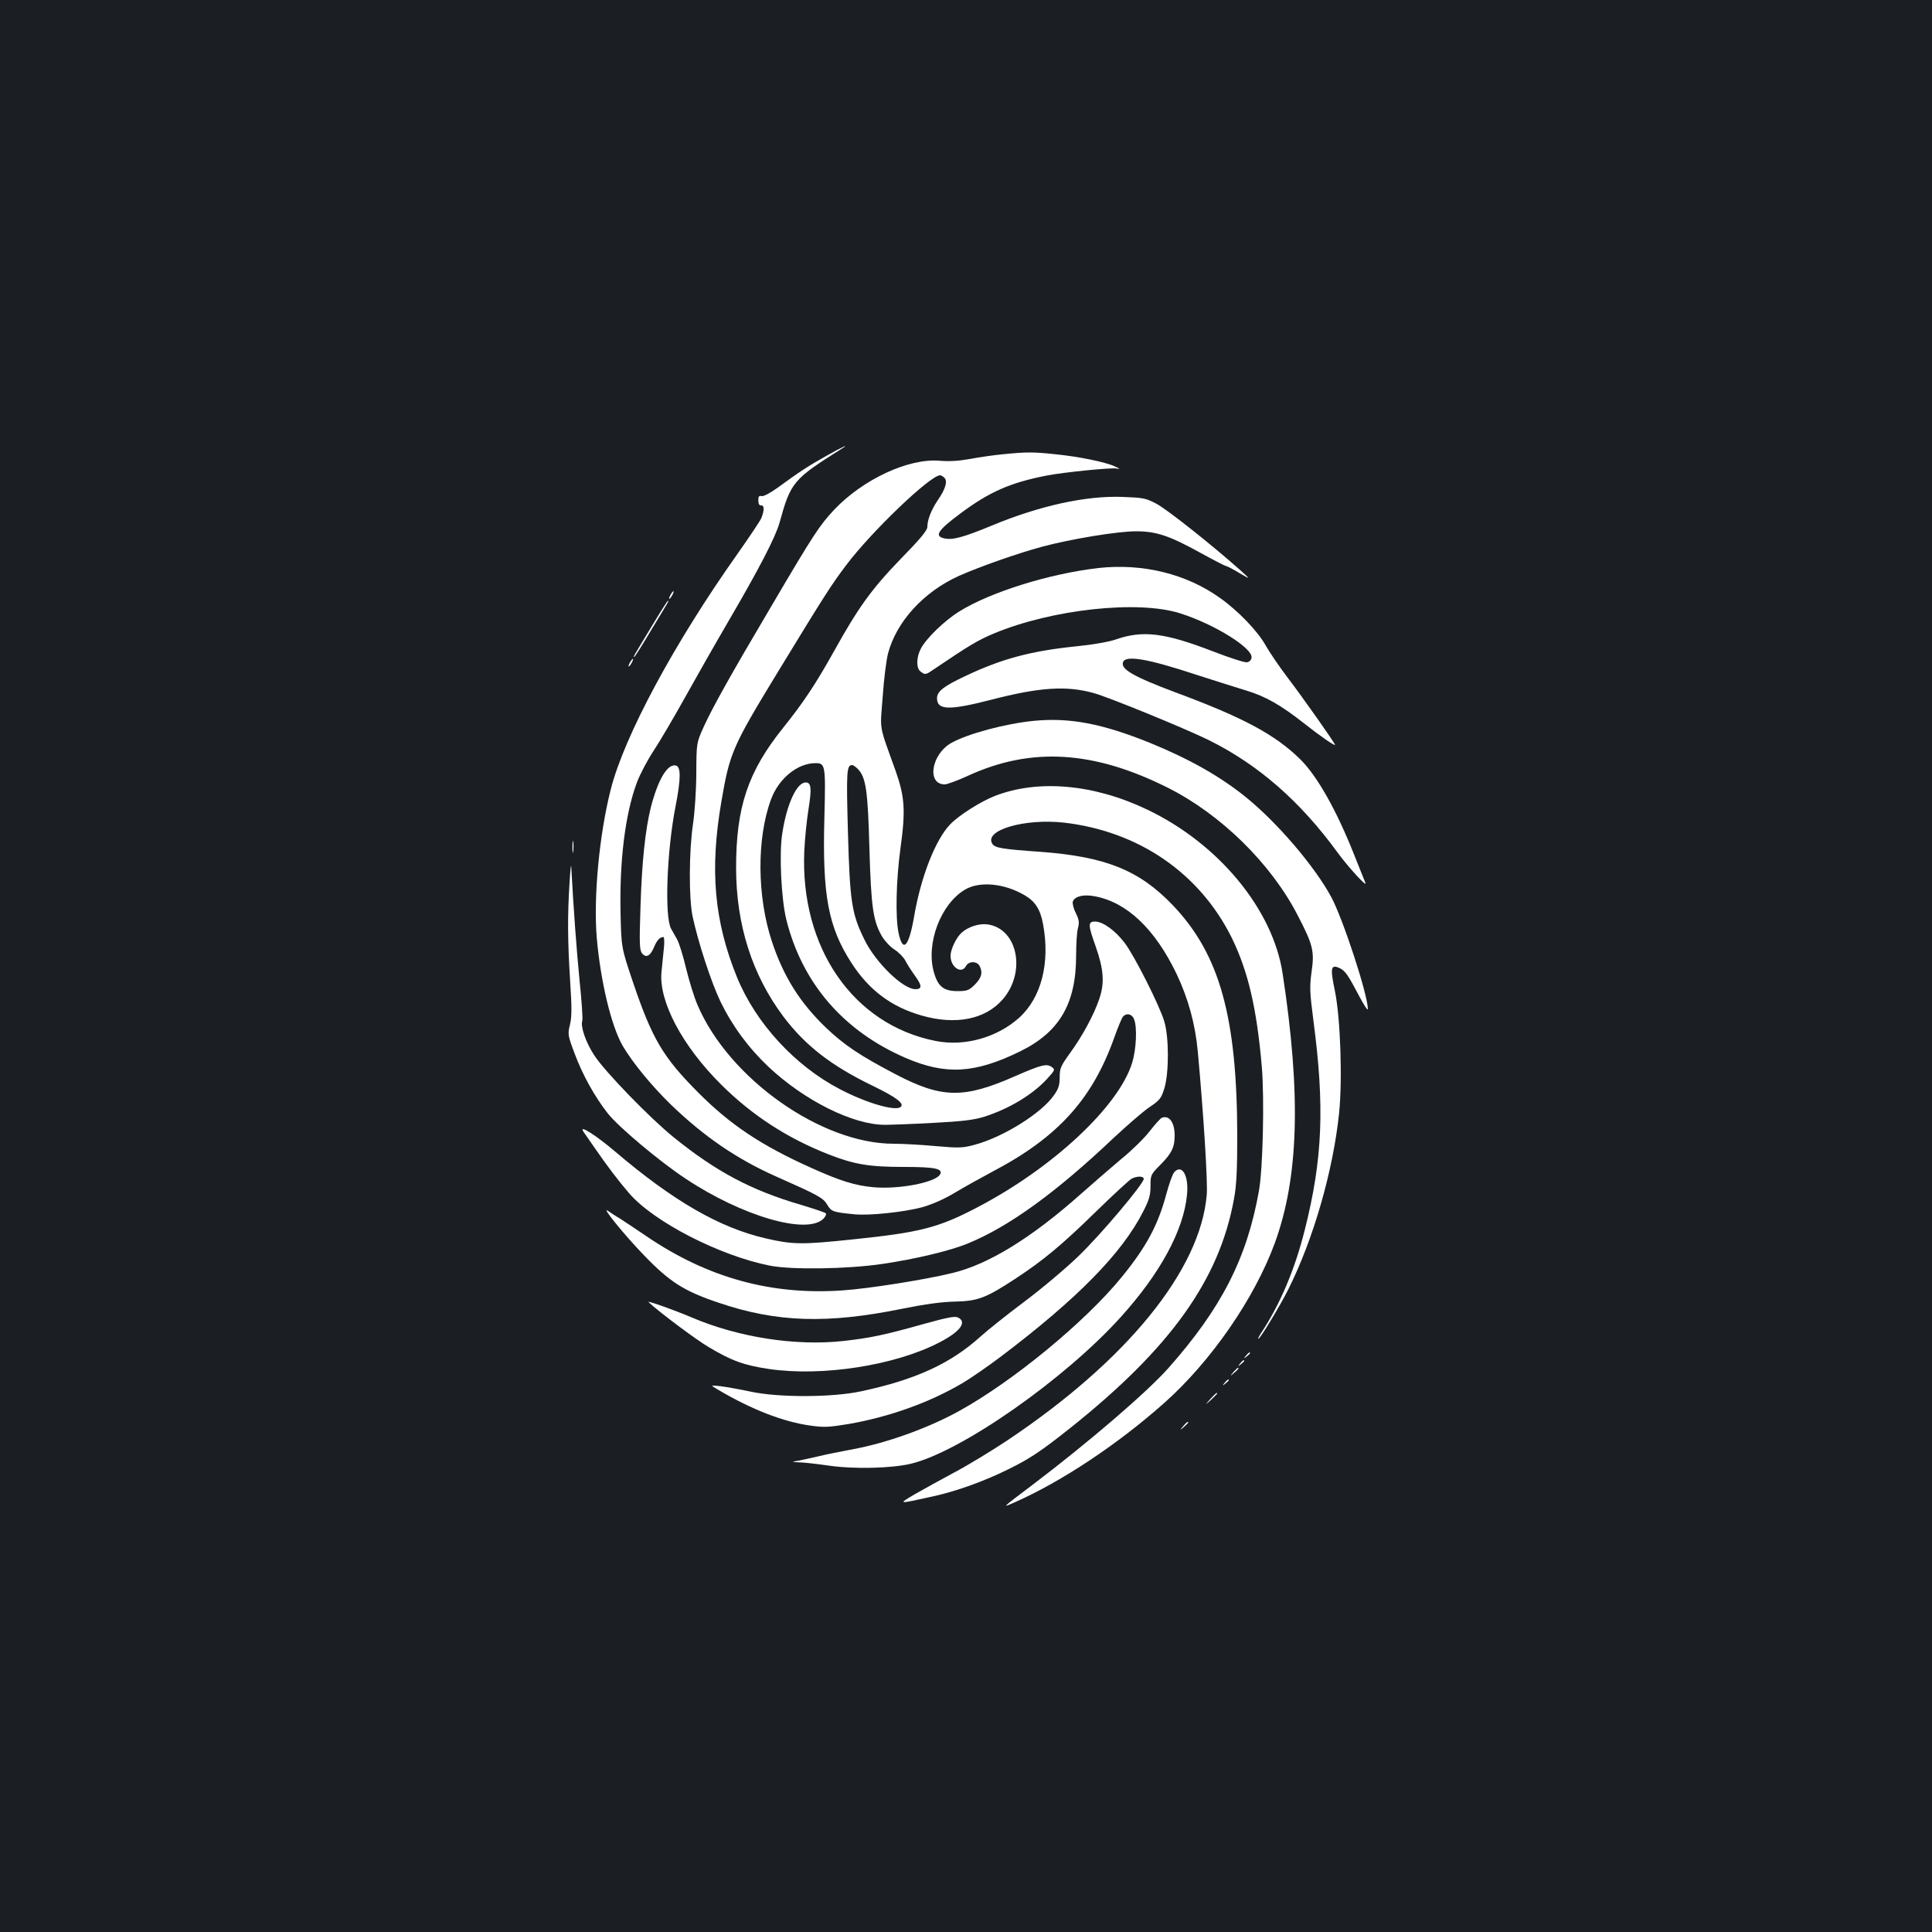 <?xml version="1.0" standalone="no"?>
<!DOCTYPE svg PUBLIC "-//W3C//DTD SVG 20010904//EN"
 "http://www.w3.org/TR/2001/REC-SVG-20010904/DTD/svg10.dtd">
<svg version="1.0" xmlns="http://www.w3.org/2000/svg"
 width="1000pt" height="1000pt" viewBox="0 0 1000 1000"
 preserveAspectRatio="xMidYMid meet">
<rect width="100%" height="100%" fill="#1b1f23"/>
<g transform="translate(0,1000) scale(0.1,-0.1)"
fill="#ffffff" stroke="none">
<path d="M4280 7642 c-92 -51 -147 -87 -253 -165 -40 -29 -75 -47 -85 -45 -13
4 -17 -2 -17 -22 0 -18 5 -27 15 -26 16 1 17 -24 1 -65 -5 -13 -62 -98 -126
-189 -325 -459 -584 -940 -654 -1217 -59 -232 -90 -558 -72 -769 20 -226 75
-456 135 -559 52 -87 145 -201 247 -301 173 -167 343 -283 545 -373 221 -98
245 -111 266 -147 21 -35 28 -38 139 -49 78 -8 256 11 351 36 50 14 112 41
166 73 48 29 136 78 196 110 342 179 521 377 635 700 18 50 37 96 43 103 18
22 48 15 58 -13 17 -42 11 -157 -10 -225 -69 -225 -410 -544 -801 -748 -202
-106 -296 -130 -644 -166 -265 -28 -312 -27 -451 5 -239 55 -478 193 -777 447
-103 88 -195 146 -167 105 8 -11 33 -47 55 -79 66 -96 125 -174 182 -240 128
-148 469 -323 728 -374 112 -22 399 -18 583 9 173 26 347 67 442 106 212 87
453 261 754 546 72 67 156 140 188 161 52 35 59 45 75 97 24 80 24 265 -1 346
-24 81 -154 339 -205 406 -48 63 -112 110 -153 110 -37 0 -37 -17 3 -128 42
-120 47 -190 19 -272 -28 -83 -89 -196 -154 -284 -45 -63 -51 -75 -51 -121 0
-41 -6 -61 -30 -94 -63 -92 -261 -216 -409 -256 -63 -17 -80 -18 -205 -7 -75
7 -171 12 -214 12 -376 -1 -855 338 -1017 719 -17 39 -43 124 -59 189 -15 64
-36 132 -47 151 -10 18 -24 42 -30 53 -35 60 -23 400 22 631 29 147 29 210 1
215 -43 8 -91 -73 -128 -216 -29 -116 -47 -284 -54 -522 -6 -180 -5 -218 8
-234 20 -26 43 -15 62 31 15 36 30 53 49 53 4 0 6 -27 2 -60 -3 -33 -9 -86
-12 -119 -16 -152 107 -385 310 -586 158 -157 339 -275 552 -359 135 -53 212
-66 393 -66 161 0 205 -9 186 -40 -26 -41 -213 -77 -345 -65 -95 9 -170 32
-323 101 -258 116 -420 224 -587 393 -179 180 -235 276 -333 565 -61 181 -61
181 -65 359 -6 273 24 515 85 678 15 40 53 113 86 163 33 50 104 171 158 268
54 97 155 275 225 395 165 282 248 443 269 518 58 210 70 224 321 382 47 29 1
9 -76 -35z"/>
<path d="M5193 7649 c-45 -4 -121 -15 -169 -24 -61 -11 -110 -14 -158 -10
-161 15 -398 -95 -548 -253 -76 -81 -107 -128 -324 -497 -215 -363 -306 -527
-352 -628 -37 -82 -37 -82 -38 -237 0 -86 -8 -204 -17 -265 -21 -140 -22 -385
-2 -479 29 -135 97 -343 145 -442 61 -125 144 -238 250 -338 185 -173 435
-298 600 -298 30 0 143 4 250 10 153 8 210 15 265 32 128 41 248 113 324 195
42 46 43 49 25 62 -26 19 -54 12 -187 -46 -269 -119 -382 -117 -624 10 -185
97 -263 150 -356 238 -135 129 -221 265 -281 446 -78 233 -80 536 -5 738 40
108 137 187 230 187 51 0 53 -9 46 -283 -11 -402 20 -565 140 -751 91 -141
206 -227 362 -272 177 -51 329 -21 420 82 123 140 80 365 -75 389 -43 7 -102
-11 -137 -43 -28 -25 -57 -87 -57 -119 0 -60 57 -97 80 -53 14 26 56 26 70 1
18 -34 11 -62 -24 -97 -30 -30 -40 -34 -89 -34 -72 0 -102 23 -123 97 -43 148
35 355 162 429 75 44 203 32 308 -30 55 -32 81 -74 95 -150 37 -200 -9 -380
-124 -484 -114 -102 -282 -150 -432 -120 -427 84 -702 483 -680 983 3 66 13
164 22 218 17 107 14 137 -15 137 -46 0 -98 -112 -121 -264 -17 -104 -5 -341
21 -446 82 -329 296 -577 618 -716 207 -89 357 -81 592 34 204 100 290 247
290 497 0 60 4 125 10 143 7 27 5 42 -12 77 -12 23 -18 50 -15 59 11 27 54 38
113 27 167 -31 312 -169 424 -402 61 -129 97 -261 110 -404 30 -328 52 -677
46 -740 -33 -390 -415 -859 -1036 -1273 -80 -53 -200 -126 -268 -162 -67 -36
-160 -87 -205 -113 -91 -54 -94 -53 93 -12 123 27 269 80 395 143 109 54 165
92 315 211 518 413 771 766 847 1185 13 68 17 150 17 326 -1 617 -91 940 -333
1194 -174 182 -348 252 -686 277 -198 14 -236 20 -249 42 -44 70 168 132 372
109 387 -45 702 -262 868 -597 84 -172 129 -364 155 -665 14 -163 6 -531 -15
-645 -62 -349 -195 -608 -470 -918 -111 -124 -407 -379 -701 -602 -164 -124
-161 -121 -93 -91 244 108 533 300 776 516 241 215 465 539 570 825 124 339
137 767 41 1395 -50 333 -332 674 -702 850 -276 132 -565 157 -788 70 -74 -29
-186 -100 -231 -147 -76 -79 -152 -272 -187 -479 -27 -156 -58 -188 -80 -83
-17 79 -13 272 10 440 27 196 22 265 -26 401 -88 245 -80 201 -66 384 6 90 19
189 27 220 43 166 185 321 367 403 105 47 307 118 430 151 153 41 392 80 487
80 104 0 171 -22 329 -109 71 -39 133 -71 137 -71 5 0 36 -16 69 -36 60 -35
60 -35 1 18 -145 129 -376 312 -431 341 -55 29 -69 31 -176 35 -189 7 -430
-46 -677 -149 -148 -61 -203 -76 -247 -65 -49 12 -31 41 83 126 152 114 261
162 452 199 89 17 329 41 358 36 22 -4 21 -2 -8 11 -49 23 -188 51 -309 63
-114 12 -147 12 -268 0z m-303 -124 c15 -18 3 -58 -38 -117 -32 -48 -52 -99
-52 -135 0 -18 -37 -63 -138 -166 -149 -154 -218 -249 -342 -472 -97 -174
-159 -268 -268 -404 -181 -226 -242 -409 -242 -722 0 -295 83 -555 245 -771
113 -150 249 -255 460 -357 128 -62 170 -95 145 -112 -32 -20 -178 23 -312 93
-233 121 -436 342 -533 579 -119 292 -142 558 -81 911 43 252 58 285 288 663
248 407 281 458 358 560 130 173 435 465 486 465 6 0 17 -7 24 -15z m-451
-1504 c43 -43 53 -110 61 -411 9 -307 19 -377 66 -458 14 -23 43 -54 64 -67
22 -14 47 -40 56 -57 9 -18 32 -54 51 -80 36 -50 36 -68 1 -68 -64 0 -205 137
-263 255 -66 134 -76 193 -86 554 -9 320 -7 351 22 351 5 0 18 -9 28 -19z"/>
<path d="M5686 7060 c-253 -29 -559 -124 -721 -225 -76 -47 -172 -140 -199
-193 -24 -46 -24 -101 -1 -118 25 -18 25 -18 72 14 179 121 224 148 307 183
302 126 748 174 966 104 178 -57 375 -180 368 -229 -2 -13 -11 -22 -24 -24
-12 -2 -92 24 -177 57 -249 96 -362 110 -502 61 -35 -12 -119 -27 -201 -35
-236 -24 -388 -64 -579 -155 -111 -52 -145 -79 -145 -114 0 -62 62 -64 280 -8
250 65 390 74 530 35 75 -20 473 -183 595 -243 257 -127 475 -317 670 -585 55
-75 155 -184 142 -154 -3 8 -28 71 -56 140 -92 233 -192 411 -281 499 -130
128 -297 217 -645 346 -219 82 -286 121 -272 157 14 37 127 18 387 -68 91 -29
203 -65 250 -79 100 -30 179 -75 301 -171 85 -67 159 -118 159 -110 0 8 -164
241 -244 346 -45 59 -97 136 -116 170 -41 73 -142 178 -234 243 -175 126 -401
181 -630 156z"/>
<path d="M3470 6920 c-6 -11 -8 -20 -6 -20 3 0 10 9 16 20 6 11 8 20 6 20 -3
0 -10 -9 -16 -20z"/>
<path d="M3370 6753 c-96 -159 -93 -153 -87 -153 3 0 42 62 87 138 96 158 93
152 87 152 -3 0 -42 -62 -87 -137z"/>
<path d="M3260 6570 c-6 -11 -8 -20 -6 -20 3 0 10 9 16 20 6 11 8 20 6 20 -3
0 -10 -9 -16 -20z"/>
<path d="M5352 6269 c-146 -14 -345 -67 -429 -115 -103 -59 -127 -214 -33
-214 12 0 67 20 121 45 327 150 651 130 1035 -63 274 -138 533 -392 671 -660
79 -152 87 -185 72 -290 -11 -79 -10 -106 9 -253 59 -445 48 -718 -44 -1083
-52 -208 -129 -389 -228 -538 -10 -16 -16 -28 -13 -28 9 0 112 170 155 256
130 259 232 614 263 911 18 175 7 492 -21 631 -26 124 -22 142 24 121 29 -14
43 -34 105 -152 23 -43 41 -70 41 -60 0 74 -128 465 -189 579 -86 160 -282
389 -445 520 -133 107 -289 195 -494 279 -245 99 -414 132 -600 114z"/>
<path d="M2963 5615 c0 -27 2 -38 4 -22 2 15 2 37 0 50 -2 12 -4 0 -4 -28z"/>
<path d="M2948 5431 c-11 -171 -10 -301 3 -508 9 -137 9 -188 -1 -227 -12 -49
-11 -56 25 -151 40 -108 104 -223 171 -308 54 -69 268 -249 403 -338 292 -194
628 -292 713 -207 11 11 16 24 12 28 -5 5 -63 24 -129 44 -256 75 -438 171
-660 351 -122 99 -352 336 -408 421 -44 66 -74 152 -63 181 3 8 -3 100 -14
206 -16 161 -32 381 -43 587 -1 25 -5 -11 -9 -79z"/>
<path d="M6013 4214 c-7 -3 -35 -34 -63 -70 -27 -35 -92 -99 -144 -141 -51
-43 -145 -124 -208 -180 -258 -230 -481 -367 -668 -412 -143 -35 -434 -81
-568 -90 -369 -26 -700 65 -1017 281 -59 40 -121 81 -138 92 -18 10 -45 28
-61 39 -37 26 87 -127 188 -231 133 -138 207 -185 386 -245 300 -102 562 -110
950 -31 119 24 207 36 275 37 118 3 159 19 313 120 144 95 238 173 416 347 89
87 171 162 183 169 29 15 63 14 63 -1 -1 -26 -221 -287 -336 -398 -65 -63
-193 -171 -284 -239 -91 -68 -192 -149 -225 -179 -155 -140 -336 -223 -616
-283 -151 -33 -431 -33 -574 -2 -55 12 -125 24 -155 28 -55 6 -55 6 -10 -20
171 -101 336 -165 476 -184 68 -10 97 -8 194 8 210 36 420 111 590 211 41 24
131 86 200 138 398 301 628 536 737 751 31 60 38 85 38 132 0 57 1 60 52 111
58 59 73 90 73 151 0 68 -29 107 -67 91z"/>
<path d="M6078 3933 c-9 -10 -27 -61 -41 -113 -43 -161 -103 -273 -231 -430
-188 -231 -562 -539 -841 -693 -165 -91 -383 -169 -565 -201 -52 -10 -124 -24
-160 -33 -36 -8 -83 -19 -105 -23 -40 -7 -40 -7 0 -9 23 0 92 -8 155 -17 132
-19 326 -14 426 10 260 63 796 438 1086 760 205 227 325 450 342 633 10 97
-26 160 -66 116z"/>
<path d="M3357 3260 c52 -49 248 -196 312 -233 117 -70 183 -94 312 -113 275
-40 651 18 882 138 106 55 143 104 97 128 -17 9 -53 2 -183 -34 -199 -56 -271
-71 -412 -87 -249 -27 -543 19 -785 122 -92 39 -235 90 -223 79z"/>
<path d="M6449 2983 c-13 -16 -12 -17 4 -4 9 7 17 15 17 17 0 8 -8 3 -21 -13z"/>
<path d="M6419 2943 c-13 -16 -12 -17 4 -4 9 7 17 15 17 17 0 8 -8 3 -21 -13z"/>
<path d="M6384 2898 c-19 -23 -19 -23 4 -4 21 18 27 26 19 26 -2 0 -12 -10
-23 -22z"/>
<path d="M6339 2843 c-13 -16 -12 -17 4 -4 9 7 17 15 17 17 0 8 -8 3 -21 -13z"/>
<path d="M6264 2758 c-29 -33 -29 -33 4 -4 17 17 32 31 32 33 0 8 -8 1 -36
-29z"/>
<path d="M6124 2618 c-19 -23 -19 -23 4 -4 12 11 22 21 22 23 0 8 -8 2 -26
-19z"/>
</g>
</svg>
